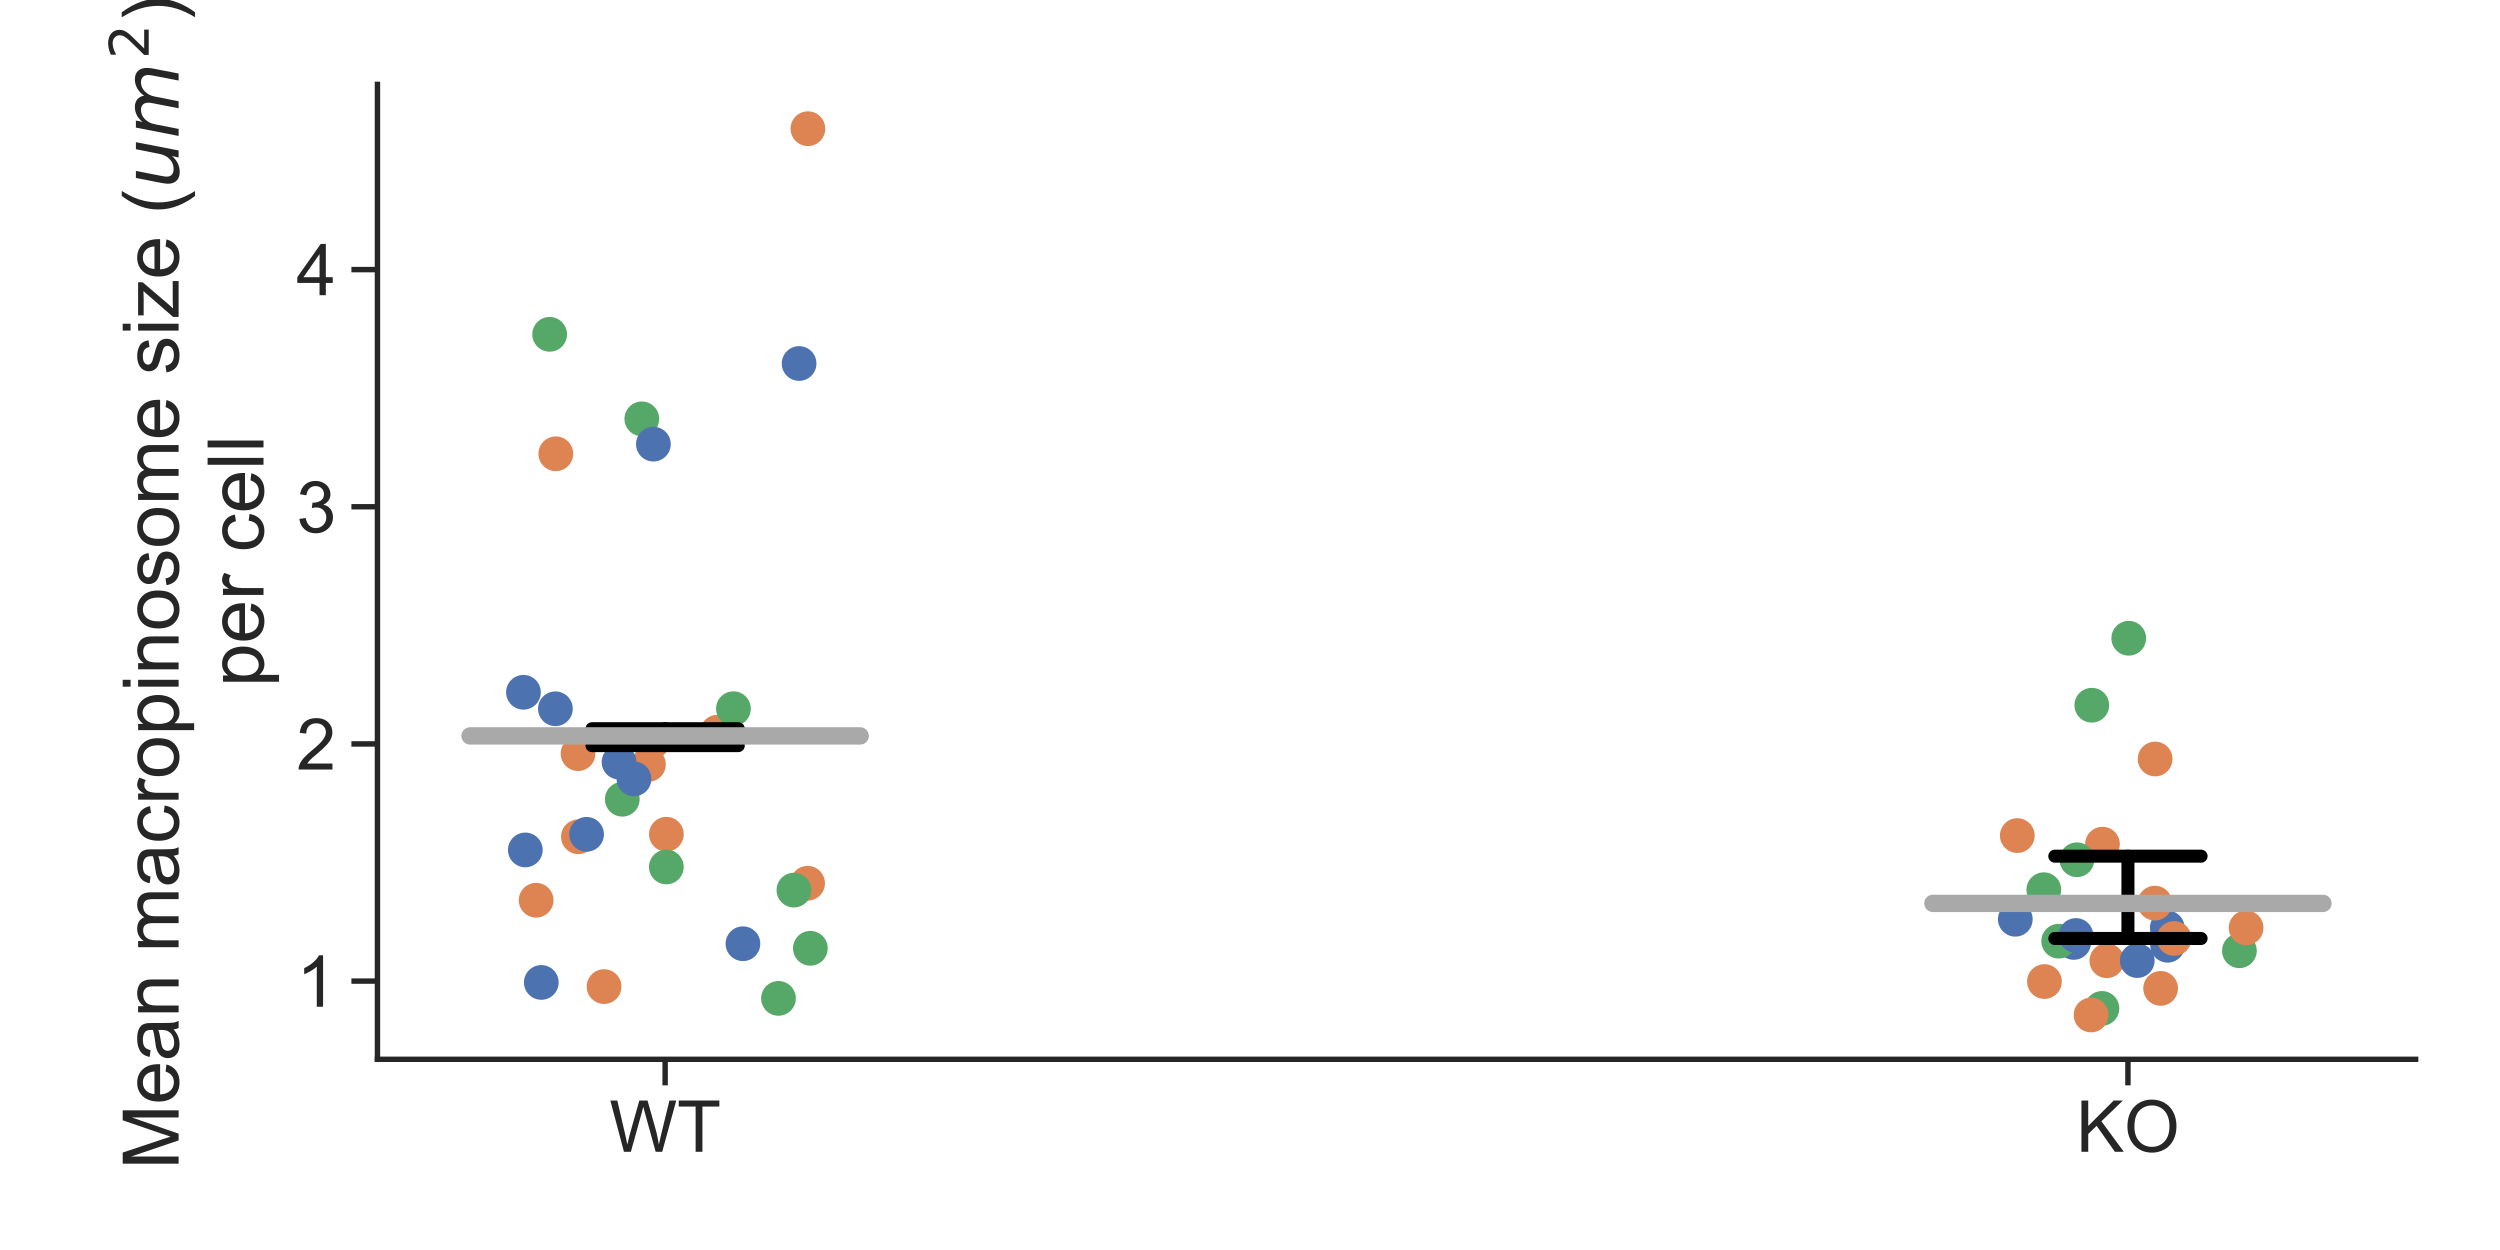 <?xml version="1.0" encoding="utf-8" standalone="no"?>
<!DOCTYPE svg PUBLIC "-//W3C//DTD SVG 1.1//EN"
  "http://www.w3.org/Graphics/SVG/1.1/DTD/svg11.dtd">
<!-- Created with matplotlib (https://matplotlib.org/) -->
<svg height="288pt" version="1.1" viewBox="0 0 576 288" width="576pt" xmlns="http://www.w3.org/2000/svg" xmlns:xlink="http://www.w3.org/1999/xlink">
 <defs>
  <style type="text/css">*{stroke-linecap:butt;stroke-linejoin:round;}</style>
 </defs>
 <g id="figure_1">
  <g id="patch_1">
   <path d="M 0 288 
L 576 288 
L 576 0 
L 0 0 
z
" style="fill:#ffffff;"/>
  </g>
  <g id="axes_1">
   <g id="patch_2">
    <path d="M 86.965 244.06 
L 556.56 244.06 
L 556.56 19.44 
L 86.965 19.44 
z
" style="fill:#ffffff;"/>
   </g>
   <g id="matplotlib.axis_1">
    <g id="xtick_1">
     <g id="line2d_1">
      <defs>
       <path d="M 0 0 
L 0 6 
" id="m779c5d012f" style="stroke:#262626;stroke-width:1.25;"/>
      </defs>
      <g>
       <use style="fill:#262626;stroke:#262626;stroke-width:1.25;" x="153.248" xlink:href="#m779c5d012f" y="244.06"/>
      </g>
     </g>
     <g id="text_1">
      <!-- WT -->
      <g style="fill:#262626;" transform="translate(140.421 265.37)scale(0.165 -0.165)">
       <defs>
        <path d="M 20.219 0 
L 1.219 71.578 
L 10.938 71.578 
L 21.828 24.656 
Q 23.578 17.281 24.859 10.016 
Q 27.594 21.484 28.078 23.25 
L 41.703 71.578 
L 53.125 71.578 
L 63.375 35.359 
Q 67.234 21.875 68.953 10.016 
Q 70.312 16.797 72.516 25.594 
L 83.734 71.578 
L 93.266 71.578 
L 73.641 0 
L 64.5 0 
L 49.422 54.547 
Q 47.516 61.375 47.172 62.938 
Q 46.047 58.016 45.062 54.547 
L 29.891 0 
z
" id="ArialMT-87"/>
        <path d="M 25.922 0 
L 25.922 63.141 
L 2.344 63.141 
L 2.344 71.578 
L 59.078 71.578 
L 59.078 63.141 
L 35.406 63.141 
L 35.406 0 
z
" id="ArialMT-84"/>
       </defs>
       <use xlink:href="#ArialMT-87"/>
       <use x="94.385" xlink:href="#ArialMT-84"/>
      </g>
     </g>
    </g>
    <g id="xtick_2">
     <g id="line2d_2">
      <g>
       <use style="fill:#262626;stroke:#262626;stroke-width:1.25;" x="490.277" xlink:href="#m779c5d012f" y="244.06"/>
      </g>
     </g>
     <g id="text_2">
      <!-- KO -->
      <g style="fill:#262626;" transform="translate(478.357 265.37)scale(0.165 -0.165)">
       <defs>
        <path d="M 7.328 0 
L 7.328 71.578 
L 16.797 71.578 
L 16.797 36.078 
L 52.344 71.578 
L 65.188 71.578 
L 35.156 42.578 
L 66.5 0 
L 54 0 
L 28.516 36.234 
L 16.797 24.812 
L 16.797 0 
z
" id="ArialMT-75"/>
        <path d="M 4.828 34.859 
Q 4.828 52.688 14.391 62.766 
Q 23.969 72.859 39.109 72.859 
Q 49.031 72.859 56.984 68.109 
Q 64.938 63.375 69.109 54.906 
Q 73.297 46.438 73.297 35.688 
Q 73.297 24.812 68.891 16.219 
Q 64.5 7.625 56.438 3.203 
Q 48.391 -1.219 39.062 -1.219 
Q 28.953 -1.219 20.984 3.656 
Q 13.031 8.547 8.922 16.984 
Q 4.828 25.438 4.828 34.859 
z
M 14.594 34.719 
Q 14.594 21.781 21.547 14.328 
Q 28.516 6.891 39.016 6.891 
Q 49.703 6.891 56.609 14.406 
Q 63.531 21.922 63.531 35.75 
Q 63.531 44.484 60.578 51 
Q 57.625 57.516 51.922 61.109 
Q 46.234 64.703 39.156 64.703 
Q 29.109 64.703 21.844 57.781 
Q 14.594 50.875 14.594 34.719 
z
" id="ArialMT-79"/>
       </defs>
       <use xlink:href="#ArialMT-75"/>
       <use x="66.699" xlink:href="#ArialMT-79"/>
      </g>
     </g>
    </g>
   </g>
   <g id="matplotlib.axis_2">
    <g id="ytick_1">
     <g id="line2d_3">
      <defs>
       <path d="M 0 0 
L -6 0 
" id="m5fbb6810a7" style="stroke:#262626;stroke-width:1.25;"/>
      </defs>
      <g>
       <use style="fill:#262626;stroke:#262626;stroke-width:1.25;" x="86.965" xlink:href="#m5fbb6810a7" y="226.046"/>
      </g>
     </g>
     <g id="text_3">
      <!-- 1 -->
      <g style="fill:#262626;" transform="translate(68.289 231.951)scale(0.165 -0.165)">
       <defs>
        <path d="M 37.25 0 
L 28.469 0 
L 28.469 56 
Q 25.297 52.984 20.141 49.953 
Q 14.984 46.922 10.891 45.406 
L 10.891 53.906 
Q 18.266 57.375 23.781 62.297 
Q 29.297 67.234 31.594 71.875 
L 37.25 71.875 
z
" id="ArialMT-49"/>
       </defs>
       <use xlink:href="#ArialMT-49"/>
      </g>
     </g>
    </g>
    <g id="ytick_2">
     <g id="line2d_4">
      <g>
       <use style="fill:#262626;stroke:#262626;stroke-width:1.25;" x="86.965" xlink:href="#m5fbb6810a7" y="171.402"/>
      </g>
     </g>
     <g id="text_4">
      <!-- 2 -->
      <g style="fill:#262626;" transform="translate(68.289 177.307)scale(0.165 -0.165)">
       <defs>
        <path d="M 50.344 8.453 
L 50.344 0 
L 3.031 0 
Q 2.938 3.172 4.047 6.109 
Q 5.859 10.938 9.828 15.625 
Q 13.812 20.312 21.344 26.469 
Q 33.016 36.031 37.109 41.625 
Q 41.219 47.219 41.219 52.203 
Q 41.219 57.422 37.469 61 
Q 33.734 64.594 27.734 64.594 
Q 21.391 64.594 17.578 60.781 
Q 13.766 56.984 13.719 50.25 
L 4.688 51.172 
Q 5.609 61.281 11.656 66.578 
Q 17.719 71.875 27.938 71.875 
Q 38.234 71.875 44.234 66.156 
Q 50.25 60.453 50.25 52 
Q 50.25 47.703 48.484 43.547 
Q 46.734 39.406 42.656 34.812 
Q 38.578 30.219 29.109 22.219 
Q 21.188 15.578 18.938 13.203 
Q 16.703 10.844 15.234 8.453 
z
" id="ArialMT-50"/>
       </defs>
       <use xlink:href="#ArialMT-50"/>
      </g>
     </g>
    </g>
    <g id="ytick_3">
     <g id="line2d_5">
      <g>
       <use style="fill:#262626;stroke:#262626;stroke-width:1.25;" x="86.965" xlink:href="#m5fbb6810a7" y="116.758"/>
      </g>
     </g>
     <g id="text_5">
      <!-- 3 -->
      <g style="fill:#262626;" transform="translate(68.289 122.664)scale(0.165 -0.165)">
       <defs>
        <path d="M 4.203 18.891 
L 12.984 20.062 
Q 14.5 12.594 18.141 9.297 
Q 21.781 6 27 6 
Q 33.203 6 37.469 10.297 
Q 41.75 14.594 41.75 20.953 
Q 41.75 27 37.797 30.922 
Q 33.844 34.859 27.734 34.859 
Q 25.25 34.859 21.531 33.891 
L 22.516 41.609 
Q 23.391 41.5 23.922 41.5 
Q 29.547 41.5 34.031 44.422 
Q 38.531 47.359 38.531 53.469 
Q 38.531 58.297 35.25 61.469 
Q 31.984 64.656 26.812 64.656 
Q 21.688 64.656 18.266 61.422 
Q 14.844 58.203 13.875 51.766 
L 5.078 53.328 
Q 6.688 62.156 12.391 67.016 
Q 18.109 71.875 26.609 71.875 
Q 32.469 71.875 37.391 69.359 
Q 42.328 66.844 44.938 62.5 
Q 47.562 58.156 47.562 53.266 
Q 47.562 48.641 45.062 44.828 
Q 42.578 41.016 37.703 38.766 
Q 44.047 37.312 47.562 32.688 
Q 51.078 28.078 51.078 21.141 
Q 51.078 11.766 44.234 5.25 
Q 37.406 -1.266 26.953 -1.266 
Q 17.531 -1.266 11.297 4.344 
Q 5.078 9.969 4.203 18.891 
z
" id="ArialMT-51"/>
       </defs>
       <use xlink:href="#ArialMT-51"/>
      </g>
     </g>
    </g>
    <g id="ytick_4">
     <g id="line2d_6">
      <g>
       <use style="fill:#262626;stroke:#262626;stroke-width:1.25;" x="86.965" xlink:href="#m5fbb6810a7" y="62.115"/>
      </g>
     </g>
     <g id="text_6">
      <!-- 4 -->
      <g style="fill:#262626;" transform="translate(68.289 68.02)scale(0.165 -0.165)">
       <defs>
        <path d="M 32.328 0 
L 32.328 17.141 
L 1.266 17.141 
L 1.266 25.203 
L 33.938 71.578 
L 41.109 71.578 
L 41.109 25.203 
L 50.781 25.203 
L 50.781 17.141 
L 41.109 17.141 
L 41.109 0 
z
M 32.328 25.203 
L 32.328 57.469 
L 9.906 25.203 
z
" id="ArialMT-52"/>
       </defs>
       <use xlink:href="#ArialMT-52"/>
      </g>
     </g>
    </g>
    <g id="text_7">
     <!-- Mean macropinosome size ($um^2$)  -->
     <g style="fill:#262626;" transform="translate(41.291 269.45)rotate(-90)scale(0.18 -0.18)">
      <defs>
       <path d="M 7.422 0 
L 7.422 71.578 
L 21.688 71.578 
L 38.625 20.906 
Q 40.969 13.812 42.047 10.297 
Q 43.266 14.203 45.844 21.781 
L 62.984 71.578 
L 75.734 71.578 
L 75.734 0 
L 66.609 0 
L 66.609 59.906 
L 45.797 0 
L 37.25 0 
L 16.547 60.938 
L 16.547 0 
z
" id="ArialMT-77"/>
       <path d="M 42.094 16.703 
L 51.172 15.578 
Q 49.031 7.625 43.219 3.219 
Q 37.406 -1.172 28.375 -1.172 
Q 17 -1.172 10.328 5.828 
Q 3.656 12.844 3.656 25.484 
Q 3.656 38.578 10.391 45.797 
Q 17.141 53.031 27.875 53.031 
Q 38.281 53.031 44.875 45.953 
Q 51.469 38.875 51.469 26.031 
Q 51.469 25.25 51.422 23.688 
L 12.75 23.688 
Q 13.234 15.141 17.578 10.594 
Q 21.922 6.062 28.422 6.062 
Q 33.25 6.062 36.672 8.594 
Q 40.094 11.141 42.094 16.703 
z
M 13.234 30.906 
L 42.188 30.906 
Q 41.609 37.453 38.875 40.719 
Q 34.672 45.797 27.984 45.797 
Q 21.922 45.797 17.797 41.75 
Q 13.672 37.703 13.234 30.906 
z
" id="ArialMT-101"/>
       <path d="M 40.438 6.391 
Q 35.547 2.25 31.031 0.531 
Q 26.516 -1.172 21.344 -1.172 
Q 12.797 -1.172 8.203 3 
Q 3.609 7.172 3.609 13.672 
Q 3.609 17.484 5.344 20.625 
Q 7.078 23.781 9.891 25.688 
Q 12.703 27.594 16.219 28.562 
Q 18.797 29.25 24.031 29.891 
Q 34.672 31.156 39.703 32.906 
Q 39.75 34.719 39.75 35.203 
Q 39.75 40.578 37.25 42.781 
Q 33.891 45.75 27.25 45.75 
Q 21.047 45.75 18.094 43.578 
Q 15.141 41.406 13.719 35.891 
L 5.125 37.062 
Q 6.297 42.578 8.984 45.969 
Q 11.672 49.359 16.75 51.188 
Q 21.828 53.031 28.516 53.031 
Q 35.156 53.031 39.297 51.469 
Q 43.453 49.906 45.406 47.531 
Q 47.359 45.172 48.141 41.547 
Q 48.578 39.312 48.578 33.453 
L 48.578 21.734 
Q 48.578 9.469 49.141 6.219 
Q 49.703 2.984 51.375 0 
L 42.188 0 
Q 40.828 2.734 40.438 6.391 
z
M 39.703 26.031 
Q 34.906 24.078 25.344 22.703 
Q 19.922 21.922 17.672 20.938 
Q 15.438 19.969 14.203 18.094 
Q 12.984 16.219 12.984 13.922 
Q 12.984 10.406 15.641 8.062 
Q 18.312 5.719 23.438 5.719 
Q 28.516 5.719 32.469 7.938 
Q 36.422 10.156 38.281 14.016 
Q 39.703 17 39.703 22.797 
z
" id="ArialMT-97"/>
       <path d="M 6.594 0 
L 6.594 51.859 
L 14.5 51.859 
L 14.5 44.484 
Q 20.219 53.031 31 53.031 
Q 35.688 53.031 39.625 51.344 
Q 43.562 49.656 45.516 46.922 
Q 47.469 44.188 48.25 40.438 
Q 48.734 37.984 48.734 31.891 
L 48.734 0 
L 39.938 0 
L 39.938 31.547 
Q 39.938 36.922 38.906 39.578 
Q 37.891 42.234 35.281 43.812 
Q 32.672 45.406 29.156 45.406 
Q 23.531 45.406 19.453 41.844 
Q 15.375 38.281 15.375 28.328 
L 15.375 0 
z
" id="ArialMT-110"/>
       <path id="ArialMT-32"/>
       <path d="M 6.594 0 
L 6.594 51.859 
L 14.453 51.859 
L 14.453 44.578 
Q 16.891 48.391 20.938 50.703 
Q 25 53.031 30.172 53.031 
Q 35.938 53.031 39.625 50.641 
Q 43.312 48.25 44.828 43.953 
Q 50.984 53.031 60.844 53.031 
Q 68.562 53.031 72.703 48.75 
Q 76.859 44.484 76.859 35.594 
L 76.859 0 
L 68.109 0 
L 68.109 32.672 
Q 68.109 37.938 67.25 40.25 
Q 66.406 42.578 64.156 43.984 
Q 61.922 45.406 58.891 45.406 
Q 53.422 45.406 49.797 41.766 
Q 46.188 38.141 46.188 30.125 
L 46.188 0 
L 37.406 0 
L 37.406 33.688 
Q 37.406 39.547 35.25 42.469 
Q 33.109 45.406 28.219 45.406 
Q 24.516 45.406 21.359 43.453 
Q 18.219 41.5 16.797 37.734 
Q 15.375 33.984 15.375 26.906 
L 15.375 0 
z
" id="ArialMT-109"/>
       <path d="M 40.438 19 
L 49.078 17.875 
Q 47.656 8.938 41.812 3.875 
Q 35.984 -1.172 27.484 -1.172 
Q 16.844 -1.172 10.375 5.781 
Q 3.906 12.75 3.906 25.734 
Q 3.906 34.125 6.688 40.422 
Q 9.469 46.734 15.156 49.875 
Q 20.844 53.031 27.547 53.031 
Q 35.984 53.031 41.359 48.75 
Q 46.734 44.484 48.25 36.625 
L 39.703 35.297 
Q 38.484 40.531 35.375 43.156 
Q 32.281 45.797 27.875 45.797 
Q 21.234 45.797 17.078 41.031 
Q 12.938 36.281 12.938 25.984 
Q 12.938 15.531 16.938 10.797 
Q 20.953 6.062 27.391 6.062 
Q 32.562 6.062 36.031 9.234 
Q 39.5 12.406 40.438 19 
z
" id="ArialMT-99"/>
       <path d="M 6.5 0 
L 6.5 51.859 
L 14.406 51.859 
L 14.406 44 
Q 17.438 49.516 20 51.266 
Q 22.562 53.031 25.641 53.031 
Q 30.078 53.031 34.672 50.203 
L 31.641 42.047 
Q 28.422 43.953 25.203 43.953 
Q 22.312 43.953 20.016 42.219 
Q 17.719 40.484 16.75 37.406 
Q 15.281 32.719 15.281 27.156 
L 15.281 0 
z
" id="ArialMT-114"/>
       <path d="M 3.328 25.922 
Q 3.328 40.328 11.328 47.266 
Q 18.016 53.031 27.641 53.031 
Q 38.328 53.031 45.109 46.016 
Q 51.906 39.016 51.906 26.656 
Q 51.906 16.656 48.906 10.906 
Q 45.906 5.172 40.156 2 
Q 34.422 -1.172 27.641 -1.172 
Q 16.75 -1.172 10.031 5.812 
Q 3.328 12.797 3.328 25.922 
z
M 12.359 25.922 
Q 12.359 15.969 16.703 11.016 
Q 21.047 6.062 27.641 6.062 
Q 34.188 6.062 38.531 11.031 
Q 42.875 16.016 42.875 26.219 
Q 42.875 35.844 38.5 40.797 
Q 34.125 45.75 27.641 45.75 
Q 21.047 45.75 16.703 40.812 
Q 12.359 35.891 12.359 25.922 
z
" id="ArialMT-111"/>
       <path d="M 6.594 -19.875 
L 6.594 51.859 
L 14.594 51.859 
L 14.594 45.125 
Q 17.438 49.078 21 51.047 
Q 24.562 53.031 29.641 53.031 
Q 36.281 53.031 41.359 49.609 
Q 46.438 46.188 49.016 39.953 
Q 51.609 33.734 51.609 26.312 
Q 51.609 18.359 48.75 11.984 
Q 45.906 5.609 40.453 2.219 
Q 35.016 -1.172 29 -1.172 
Q 24.609 -1.172 21.109 0.688 
Q 17.625 2.547 15.375 5.375 
L 15.375 -19.875 
z
M 14.547 25.641 
Q 14.547 15.625 18.594 10.844 
Q 22.656 6.062 28.422 6.062 
Q 34.281 6.062 38.453 11.016 
Q 42.625 15.969 42.625 26.375 
Q 42.625 36.281 38.547 41.203 
Q 34.469 46.141 28.812 46.141 
Q 23.188 46.141 18.859 40.891 
Q 14.547 35.641 14.547 25.641 
z
" id="ArialMT-112"/>
       <path d="M 6.641 61.469 
L 6.641 71.578 
L 15.438 71.578 
L 15.438 61.469 
z
M 6.641 0 
L 6.641 51.859 
L 15.438 51.859 
L 15.438 0 
z
" id="ArialMT-105"/>
       <path d="M 3.078 15.484 
L 11.766 16.844 
Q 12.5 11.625 15.844 8.844 
Q 19.188 6.062 25.203 6.062 
Q 31.25 6.062 34.172 8.516 
Q 37.109 10.984 37.109 14.312 
Q 37.109 17.281 34.516 19 
Q 32.719 20.172 25.531 21.969 
Q 15.875 24.422 12.141 26.203 
Q 8.406 27.984 6.469 31.125 
Q 4.547 34.281 4.547 38.094 
Q 4.547 41.547 6.125 44.5 
Q 7.719 47.469 10.453 49.422 
Q 12.5 50.922 16.031 51.969 
Q 19.578 53.031 23.641 53.031 
Q 29.734 53.031 34.344 51.266 
Q 38.969 49.516 41.156 46.5 
Q 43.359 43.5 44.188 38.484 
L 35.594 37.312 
Q 35.016 41.312 32.203 43.547 
Q 29.391 45.797 24.266 45.797 
Q 18.219 45.797 15.625 43.797 
Q 13.031 41.797 13.031 39.109 
Q 13.031 37.406 14.109 36.031 
Q 15.188 34.625 17.484 33.688 
Q 18.797 33.203 25.25 31.453 
Q 34.578 28.953 38.25 27.359 
Q 41.938 25.781 44.031 22.75 
Q 46.141 19.734 46.141 15.234 
Q 46.141 10.844 43.578 6.953 
Q 41.016 3.078 36.172 0.953 
Q 31.344 -1.172 25.25 -1.172 
Q 15.141 -1.172 9.844 3.031 
Q 4.547 7.234 3.078 15.484 
z
" id="ArialMT-115"/>
       <path d="M 1.953 0 
L 1.953 7.125 
L 34.969 45.016 
Q 29.344 44.734 25.047 44.734 
L 3.906 44.734 
L 3.906 51.859 
L 46.297 51.859 
L 46.297 46.047 
L 18.219 13.141 
L 12.797 7.125 
Q 18.703 7.562 23.875 7.562 
L 47.859 7.562 
L 47.859 0 
z
" id="ArialMT-122"/>
       <path d="M 23.391 -21.047 
Q 16.109 -11.859 11.078 0.438 
Q 6.062 12.75 6.062 25.922 
Q 6.062 37.547 9.812 48.188 
Q 14.203 60.547 23.391 72.797 
L 29.688 72.797 
Q 23.781 62.641 21.875 58.297 
Q 18.891 51.562 17.188 44.234 
Q 15.094 35.109 15.094 25.875 
Q 15.094 2.391 29.688 -21.047 
z
" id="ArialMT-40"/>
       <path d="M 6.688 21.688 
L 13.094 54.688 
L 22.125 54.688 
L 15.719 22.016 
Q 15.234 19.625 15.016 17.922 
Q 14.797 16.219 14.797 15.094 
Q 14.797 10.938 17.328 8.656 
Q 19.875 6.391 24.516 6.391 
Q 31.734 6.391 37 11.266 
Q 42.281 16.156 43.891 24.422 
L 49.906 54.688 
L 58.891 54.688 
L 48.297 0 
L 39.312 0 
L 41.109 8.594 
Q 37.312 3.812 32.062 1.188 
Q 26.812 -1.422 20.906 -1.422 
Q 13.719 -1.422 9.719 2.516 
Q 5.719 6.453 5.719 13.484 
Q 5.719 14.938 5.953 17.141 
Q 6.203 19.344 6.688 21.688 
z
" id="DejaVuSans-Oblique-117"/>
       <path d="M 89.797 33.016 
L 83.406 0 
L 74.422 0 
L 80.719 32.719 
Q 81.109 34.812 81.297 36.328 
Q 81.5 37.844 81.5 38.922 
Q 81.5 43.312 79.047 45.75 
Q 76.609 48.188 72.219 48.188 
Q 65.672 48.188 60.547 43.281 
Q 55.422 38.375 53.906 30.516 
L 47.906 0 
L 38.922 0 
L 45.312 32.719 
Q 45.703 34.516 45.891 36.047 
Q 46.094 37.594 46.094 38.812 
Q 46.094 43.266 43.656 45.719 
Q 41.219 48.188 36.922 48.188 
Q 30.281 48.188 25.141 43.281 
Q 20.016 38.375 18.5 30.516 
L 12.5 0 
L 3.516 0 
L 14.203 54.688 
L 23.188 54.688 
L 21.484 46.188 
Q 25.141 50.984 30.047 53.484 
Q 34.969 56 40.578 56 
Q 46.531 56 50.359 52.875 
Q 54.203 49.75 54.984 44.188 
Q 59.078 49.953 64.469 52.969 
Q 69.875 56 75.875 56 
Q 82.906 56 86.734 51.953 
Q 90.578 47.906 90.578 40.484 
Q 90.578 38.875 90.375 36.938 
Q 90.188 35.016 89.797 33.016 
z
" id="DejaVuSans-Oblique-109"/>
       <path d="M 19.188 8.297 
L 53.609 8.297 
L 53.609 0 
L 7.328 0 
L 7.328 8.297 
Q 12.938 14.109 22.625 23.891 
Q 32.328 33.688 34.812 36.531 
Q 39.547 41.844 41.422 45.531 
Q 43.312 49.219 43.312 52.781 
Q 43.312 58.594 39.234 62.25 
Q 35.156 65.922 28.609 65.922 
Q 23.969 65.922 18.812 64.312 
Q 13.672 62.703 7.812 59.422 
L 7.812 69.391 
Q 13.766 71.781 18.938 73 
Q 24.125 74.219 28.422 74.219 
Q 39.75 74.219 46.484 68.547 
Q 53.219 62.891 53.219 53.422 
Q 53.219 48.922 51.531 44.891 
Q 49.859 40.875 45.406 35.406 
Q 44.188 33.984 37.641 27.219 
Q 31.109 20.453 19.188 8.297 
z
" id="DejaVuSans-50"/>
       <path d="M 12.359 -21.047 
L 6.062 -21.047 
Q 20.656 2.391 20.656 25.875 
Q 20.656 35.062 18.562 44.094 
Q 16.891 51.422 13.922 58.156 
Q 12.016 62.547 6.062 72.797 
L 12.359 72.797 
Q 21.531 60.547 25.922 48.188 
Q 29.688 37.547 29.688 25.922 
Q 29.688 12.75 24.625 0.438 
Q 19.578 -11.859 12.359 -21.047 
z
" id="ArialMT-41"/>
      </defs>
      <use transform="translate(0 0.766)" xlink:href="#ArialMT-77"/>
      <use transform="translate(83.301 0.766)" xlink:href="#ArialMT-101"/>
      <use transform="translate(138.916 0.766)" xlink:href="#ArialMT-97"/>
      <use transform="translate(194.531 0.766)" xlink:href="#ArialMT-110"/>
      <use transform="translate(250.146 0.766)" xlink:href="#ArialMT-32"/>
      <use transform="translate(277.93 0.766)" xlink:href="#ArialMT-109"/>
      <use transform="translate(361.23 0.766)" xlink:href="#ArialMT-97"/>
      <use transform="translate(416.846 0.766)" xlink:href="#ArialMT-99"/>
      <use transform="translate(466.846 0.766)" xlink:href="#ArialMT-114"/>
      <use transform="translate(500.146 0.766)" xlink:href="#ArialMT-111"/>
      <use transform="translate(555.762 0.766)" xlink:href="#ArialMT-112"/>
      <use transform="translate(611.377 0.766)" xlink:href="#ArialMT-105"/>
      <use transform="translate(633.594 0.766)" xlink:href="#ArialMT-110"/>
      <use transform="translate(689.209 0.766)" xlink:href="#ArialMT-111"/>
      <use transform="translate(744.824 0.766)" xlink:href="#ArialMT-115"/>
      <use transform="translate(794.824 0.766)" xlink:href="#ArialMT-111"/>
      <use transform="translate(850.439 0.766)" xlink:href="#ArialMT-109"/>
      <use transform="translate(933.74 0.766)" xlink:href="#ArialMT-101"/>
      <use transform="translate(989.355 0.766)" xlink:href="#ArialMT-32"/>
      <use transform="translate(1017.139 0.766)" xlink:href="#ArialMT-115"/>
      <use transform="translate(1067.139 0.766)" xlink:href="#ArialMT-105"/>
      <use transform="translate(1089.355 0.766)" xlink:href="#ArialMT-122"/>
      <use transform="translate(1139.355 0.766)" xlink:href="#ArialMT-101"/>
      <use transform="translate(1194.971 0.766)" xlink:href="#ArialMT-32"/>
      <use transform="translate(1222.754 0.766)" xlink:href="#ArialMT-40"/>
      <use transform="translate(1256.055 0.766)" xlink:href="#DejaVuSans-Oblique-117"/>
      <use transform="translate(1319.434 0.766)" xlink:href="#DejaVuSans-Oblique-109"/>
      <use transform="translate(1421.496 39.047)scale(0.7)" xlink:href="#DejaVuSans-50"/>
      <use transform="translate(1468.766 0.766)" xlink:href="#ArialMT-41"/>
      <use transform="translate(1502.067 0.766)" xlink:href="#ArialMT-32"/>
     </g>
     <!--  per cell -->
     <g style="fill:#262626;" transform="translate(60.712 163.261)rotate(-90)scale(0.18 -0.18)">
      <defs>
       <path d="M 6.391 0 
L 6.391 71.578 
L 15.188 71.578 
L 15.188 0 
z
" id="ArialMT-108"/>
      </defs>
      <use xlink:href="#ArialMT-32"/>
      <use x="27.783" xlink:href="#ArialMT-112"/>
      <use x="83.398" xlink:href="#ArialMT-101"/>
      <use x="139.014" xlink:href="#ArialMT-114"/>
      <use x="172.314" xlink:href="#ArialMT-32"/>
      <use x="200.098" xlink:href="#ArialMT-99"/>
      <use x="250.098" xlink:href="#ArialMT-101"/>
      <use x="305.713" xlink:href="#ArialMT-108"/>
      <use x="327.93" xlink:href="#ArialMT-108"/>
     </g>
    </g>
   </g>
   <g id="PathCollection_1"/>
   <g id="PathCollection_2"/>
   <g id="PathCollection_3"/>
   <g id="PathCollection_4">
    <path clip-path="url(#pfeca4b67bd)" d="M 156.631 169.755 
L 149.864 169.755 
" style="stroke:#000000;stroke-width:2.025;"/>
    <path clip-path="url(#pfeca4b67bd)" d="M 493.661 208.131 
L 486.894 208.131 
" style="stroke:#000000;stroke-width:2.025;"/>
   </g>
   <g id="PathCollection_5">
    <defs>
     <path d="M 0 4 
C 1.061 4 2.078 3.579 2.828 2.828 
C 3.579 2.078 4 1.061 4 -0 
C 4 -1.061 3.579 -2.078 2.828 -2.828 
C 2.078 -3.579 1.061 -4 0 -4 
C -1.061 -4 -2.078 -3.579 -2.828 -2.828 
C -3.579 -2.078 -4 -1.061 -4 0 
C -4 1.061 -3.579 2.078 -2.828 2.828 
C -2.078 3.579 -1.061 4 0 4 
z
" id="C0_0_686a15238e"/>
    </defs>
    <g clip-path="url(#pfeca4b67bd)">
     <use style="fill:#4c72b0;" x="124.716" xlink:href="#C0_0_686a15238e" y="226.352"/>
    </g>
    <g clip-path="url(#pfeca4b67bd)">
     <use style="fill:#4c72b0;" x="127.964" xlink:href="#C0_0_686a15238e" y="163.3"/>
    </g>
    <g clip-path="url(#pfeca4b67bd)">
     <use style="fill:#dd8452;" x="123.523" xlink:href="#C0_0_686a15238e" y="207.412"/>
    </g>
    <g clip-path="url(#pfeca4b67bd)">
     <use style="fill:#dd8452;" x="186.069" xlink:href="#C0_0_686a15238e" y="203.5"/>
    </g>
    <g clip-path="url(#pfeca4b67bd)">
     <use style="fill:#dd8452;" x="149.396" xlink:href="#C0_0_686a15238e" y="176.124"/>
    </g>
    <g clip-path="url(#pfeca4b67bd)">
     <use style="fill:#dd8452;" x="133.261" xlink:href="#C0_0_686a15238e" y="192.792"/>
    </g>
    <g clip-path="url(#pfeca4b67bd)">
     <use style="fill:#dd8452;" x="150.222" xlink:href="#C0_0_686a15238e" y="171.004"/>
    </g>
    <g clip-path="url(#pfeca4b67bd)">
     <use style="fill:#dd8452;" x="133.18" xlink:href="#C0_0_686a15238e" y="173.637"/>
    </g>
    <g clip-path="url(#pfeca4b67bd)">
     <use style="fill:#dd8452;" x="139.175" xlink:href="#C0_0_686a15238e" y="227.311"/>
    </g>
    <g clip-path="url(#pfeca4b67bd)">
     <use style="fill:#dd8452;" x="128.058" xlink:href="#C0_0_686a15238e" y="104.548"/>
    </g>
    <g clip-path="url(#pfeca4b67bd)">
     <use style="fill:#dd8452;" x="165.266" xlink:href="#C0_0_686a15238e" y="168.707"/>
    </g>
    <g clip-path="url(#pfeca4b67bd)">
     <use style="fill:#dd8452;" x="153.533" xlink:href="#C0_0_686a15238e" y="192.205"/>
    </g>
    <g clip-path="url(#pfeca4b67bd)">
     <use style="fill:#4c72b0;" x="120.604" xlink:href="#C0_0_686a15238e" y="159.501"/>
    </g>
    <g clip-path="url(#pfeca4b67bd)">
     <use style="fill:#dd8452;" x="186.142" xlink:href="#C0_0_686a15238e" y="29.65"/>
    </g>
    <g clip-path="url(#pfeca4b67bd)">
     <use style="fill:#55a868;" x="168.981" xlink:href="#C0_0_686a15238e" y="163.286"/>
    </g>
    <g clip-path="url(#pfeca4b67bd)">
     <use style="fill:#55a868;" x="179.361" xlink:href="#C0_0_686a15238e" y="230.027"/>
    </g>
    <g clip-path="url(#pfeca4b67bd)">
     <use style="fill:#55a868;" x="186.706" xlink:href="#C0_0_686a15238e" y="218.488"/>
    </g>
    <g clip-path="url(#pfeca4b67bd)">
     <use style="fill:#55a868;" x="147.874" xlink:href="#C0_0_686a15238e" y="96.5"/>
    </g>
    <g clip-path="url(#pfeca4b67bd)">
     <use style="fill:#55a868;" x="182.92" xlink:href="#C0_0_686a15238e" y="205.08"/>
    </g>
    <g clip-path="url(#pfeca4b67bd)">
     <use style="fill:#55a868;" x="126.638" xlink:href="#C0_0_686a15238e" y="77.029"/>
    </g>
    <g clip-path="url(#pfeca4b67bd)">
     <use style="fill:#55a868;" x="143.372" xlink:href="#C0_0_686a15238e" y="184.147"/>
    </g>
    <g clip-path="url(#pfeca4b67bd)">
     <use style="fill:#55a868;" x="153.526" xlink:href="#C0_0_686a15238e" y="199.749"/>
    </g>
    <g clip-path="url(#pfeca4b67bd)">
     <use style="fill:#4c72b0;" x="135.148" xlink:href="#C0_0_686a15238e" y="192.229"/>
    </g>
    <g clip-path="url(#pfeca4b67bd)">
     <use style="fill:#4c72b0;" x="142.626" xlink:href="#C0_0_686a15238e" y="175.589"/>
    </g>
    <g clip-path="url(#pfeca4b67bd)">
     <use style="fill:#4c72b0;" x="171.175" xlink:href="#C0_0_686a15238e" y="217.437"/>
    </g>
    <g clip-path="url(#pfeca4b67bd)">
     <use style="fill:#4c72b0;" x="146.065" xlink:href="#C0_0_686a15238e" y="179.463"/>
    </g>
    <g clip-path="url(#pfeca4b67bd)">
     <use style="fill:#4c72b0;" x="184.111" xlink:href="#C0_0_686a15238e" y="83.753"/>
    </g>
    <g clip-path="url(#pfeca4b67bd)">
     <use style="fill:#4c72b0;" x="150.542" xlink:href="#C0_0_686a15238e" y="102.332"/>
    </g>
    <g clip-path="url(#pfeca4b67bd)">
     <use style="fill:#4c72b0;" x="121.033" xlink:href="#C0_0_686a15238e" y="195.824"/>
    </g>
   </g>
   <g id="PathCollection_6">
    <defs>
     <path d="M 0 4 
C 1.061 4 2.078 3.579 2.828 2.828 
C 3.579 2.078 4 1.061 4 -0 
C 4 -1.061 3.579 -2.078 2.828 -2.828 
C 2.078 -3.579 1.061 -4 0 -4 
C -1.061 -4 -2.078 -3.579 -2.828 -2.828 
C -3.579 -2.078 -4 -1.061 -4 0 
C -4 1.061 -3.579 2.078 -2.828 2.828 
C -2.078 3.579 -1.061 4 0 4 
z
" id="C1_0_a4e5545093"/>
    </defs>
    <g clip-path="url(#pfeca4b67bd)">
     <use style="fill:#4c72b0;" x="499.337" xlink:href="#C1_0_a4e5545093" y="213.777"/>
    </g>
    <g clip-path="url(#pfeca4b67bd)">
     <use style="fill:#4c72b0;" x="477.787" xlink:href="#C1_0_a4e5545093" y="217.137"/>
    </g>
    <g clip-path="url(#pfeca4b67bd)">
     <use style="fill:#dd8452;" x="496.546" xlink:href="#C1_0_a4e5545093" y="174.872"/>
    </g>
    <g clip-path="url(#pfeca4b67bd)">
     <use style="fill:#dd8452;" x="484.407" xlink:href="#C1_0_a4e5545093" y="194.495"/>
    </g>
    <g clip-path="url(#pfeca4b67bd)">
     <use style="fill:#dd8452;" x="485.416" xlink:href="#C1_0_a4e5545093" y="221.349"/>
    </g>
    <g clip-path="url(#pfeca4b67bd)">
     <use style="fill:#dd8452;" x="496.483" xlink:href="#C1_0_a4e5545093" y="208.088"/>
    </g>
    <g clip-path="url(#pfeca4b67bd)">
     <use style="fill:#dd8452;" x="497.807" xlink:href="#C1_0_a4e5545093" y="227.723"/>
    </g>
    <g clip-path="url(#pfeca4b67bd)">
     <use style="fill:#dd8452;" x="471.037" xlink:href="#C1_0_a4e5545093" y="226.152"/>
    </g>
    <g clip-path="url(#pfeca4b67bd)">
     <use style="fill:#55a868;" x="484.283" xlink:href="#C1_0_a4e5545093" y="232.341"/>
    </g>
    <g clip-path="url(#pfeca4b67bd)">
     <use style="fill:#55a868;" x="470.897" xlink:href="#C1_0_a4e5545093" y="204.986"/>
    </g>
    <g clip-path="url(#pfeca4b67bd)">
     <use style="fill:#55a868;" x="481.946" xlink:href="#C1_0_a4e5545093" y="162.484"/>
    </g>
    <g clip-path="url(#pfeca4b67bd)">
     <use style="fill:#55a868;" x="474.324" xlink:href="#C1_0_a4e5545093" y="216.847"/>
    </g>
    <g clip-path="url(#pfeca4b67bd)">
     <use style="fill:#4c72b0;" x="464.329" xlink:href="#C1_0_a4e5545093" y="211.795"/>
    </g>
    <g clip-path="url(#pfeca4b67bd)">
     <use style="fill:#55a868;" x="515.96" xlink:href="#C1_0_a4e5545093" y="219.052"/>
    </g>
    <g clip-path="url(#pfeca4b67bd)">
     <use style="fill:#55a868;" x="478.521" xlink:href="#C1_0_a4e5545093" y="198.086"/>
    </g>
    <g clip-path="url(#pfeca4b67bd)">
     <use style="fill:#55a868;" x="490.462" xlink:href="#C1_0_a4e5545093" y="147.053"/>
    </g>
    <g clip-path="url(#pfeca4b67bd)">
     <use style="fill:#4c72b0;" x="478.298" xlink:href="#C1_0_a4e5545093" y="215.537"/>
    </g>
    <g clip-path="url(#pfeca4b67bd)">
     <use style="fill:#4c72b0;" x="499.416" xlink:href="#C1_0_a4e5545093" y="217.788"/>
    </g>
    <g clip-path="url(#pfeca4b67bd)">
     <use style="fill:#4c72b0;" x="492.425" xlink:href="#C1_0_a4e5545093" y="221.315"/>
    </g>
    <g clip-path="url(#pfeca4b67bd)">
     <use style="fill:#dd8452;" x="517.501" xlink:href="#C1_0_a4e5545093" y="213.767"/>
    </g>
    <g clip-path="url(#pfeca4b67bd)">
     <use style="fill:#dd8452;" x="481.78" xlink:href="#C1_0_a4e5545093" y="233.85"/>
    </g>
    <g clip-path="url(#pfeca4b67bd)">
     <use style="fill:#dd8452;" x="500.924" xlink:href="#C1_0_a4e5545093" y="216.218"/>
    </g>
    <g clip-path="url(#pfeca4b67bd)">
     <use style="fill:#dd8452;" x="464.785" xlink:href="#C1_0_a4e5545093" y="192.518"/>
    </g>
   </g>
   <g id="line2d_7">
    <path clip-path="url(#pfeca4b67bd)" d="M 153.248 171.788 
L 153.248 167.899 
" style="fill:none;stroke:#000000;stroke-linecap:round;stroke-width:3;"/>
   </g>
   <g id="line2d_8">
    <path clip-path="url(#pfeca4b67bd)" d="M 136.396 171.788 
L 170.099 171.788 
" style="fill:none;stroke:#000000;stroke-linecap:round;stroke-width:3;"/>
   </g>
   <g id="line2d_9">
    <path clip-path="url(#pfeca4b67bd)" d="M 136.396 167.899 
L 170.099 167.899 
" style="fill:none;stroke:#000000;stroke-linecap:round;stroke-width:3;"/>
   </g>
   <g id="line2d_10">
    <path clip-path="url(#pfeca4b67bd)" d="M 490.277 216.225 
L 490.277 197.264 
" style="fill:none;stroke:#000000;stroke-linecap:round;stroke-width:3;"/>
   </g>
   <g id="line2d_11">
    <path clip-path="url(#pfeca4b67bd)" d="M 473.426 216.225 
L 507.129 216.225 
" style="fill:none;stroke:#000000;stroke-linecap:round;stroke-width:3;"/>
   </g>
   <g id="line2d_12">
    <path clip-path="url(#pfeca4b67bd)" d="M 473.426 197.264 
L 507.129 197.264 
" style="fill:none;stroke:#000000;stroke-linecap:round;stroke-width:3;"/>
   </g>
   <g id="line2d_13">
    <path clip-path="url(#pfeca4b67bd)" d="M 108.31 169.551 
L 198.185 169.551 
" style="fill:none;stroke:#a9a9a9;stroke-linecap:round;stroke-width:4;"/>
   </g>
   <g id="line2d_14">
    <path clip-path="url(#pfeca4b67bd)" d="M 445.34 208.14 
L 535.215 208.14 
" style="fill:none;stroke:#a9a9a9;stroke-linecap:round;stroke-width:4;"/>
   </g>
   <g id="patch_3">
    <path d="M 86.965 244.06 
L 86.965 19.44 
" style="fill:none;stroke:#262626;stroke-linecap:square;stroke-linejoin:miter;stroke-width:1.25;"/>
   </g>
   <g id="patch_4">
    <path d="M 86.965 244.06 
L 556.56 244.06 
" style="fill:none;stroke:#262626;stroke-linecap:square;stroke-linejoin:miter;stroke-width:1.25;"/>
   </g>
  </g>
 </g>
 <defs>
  <clipPath id="pfeca4b67bd">
   <rect height="224.62" width="469.595" x="86.965" y="19.44"/>
  </clipPath>
 </defs>
</svg>
